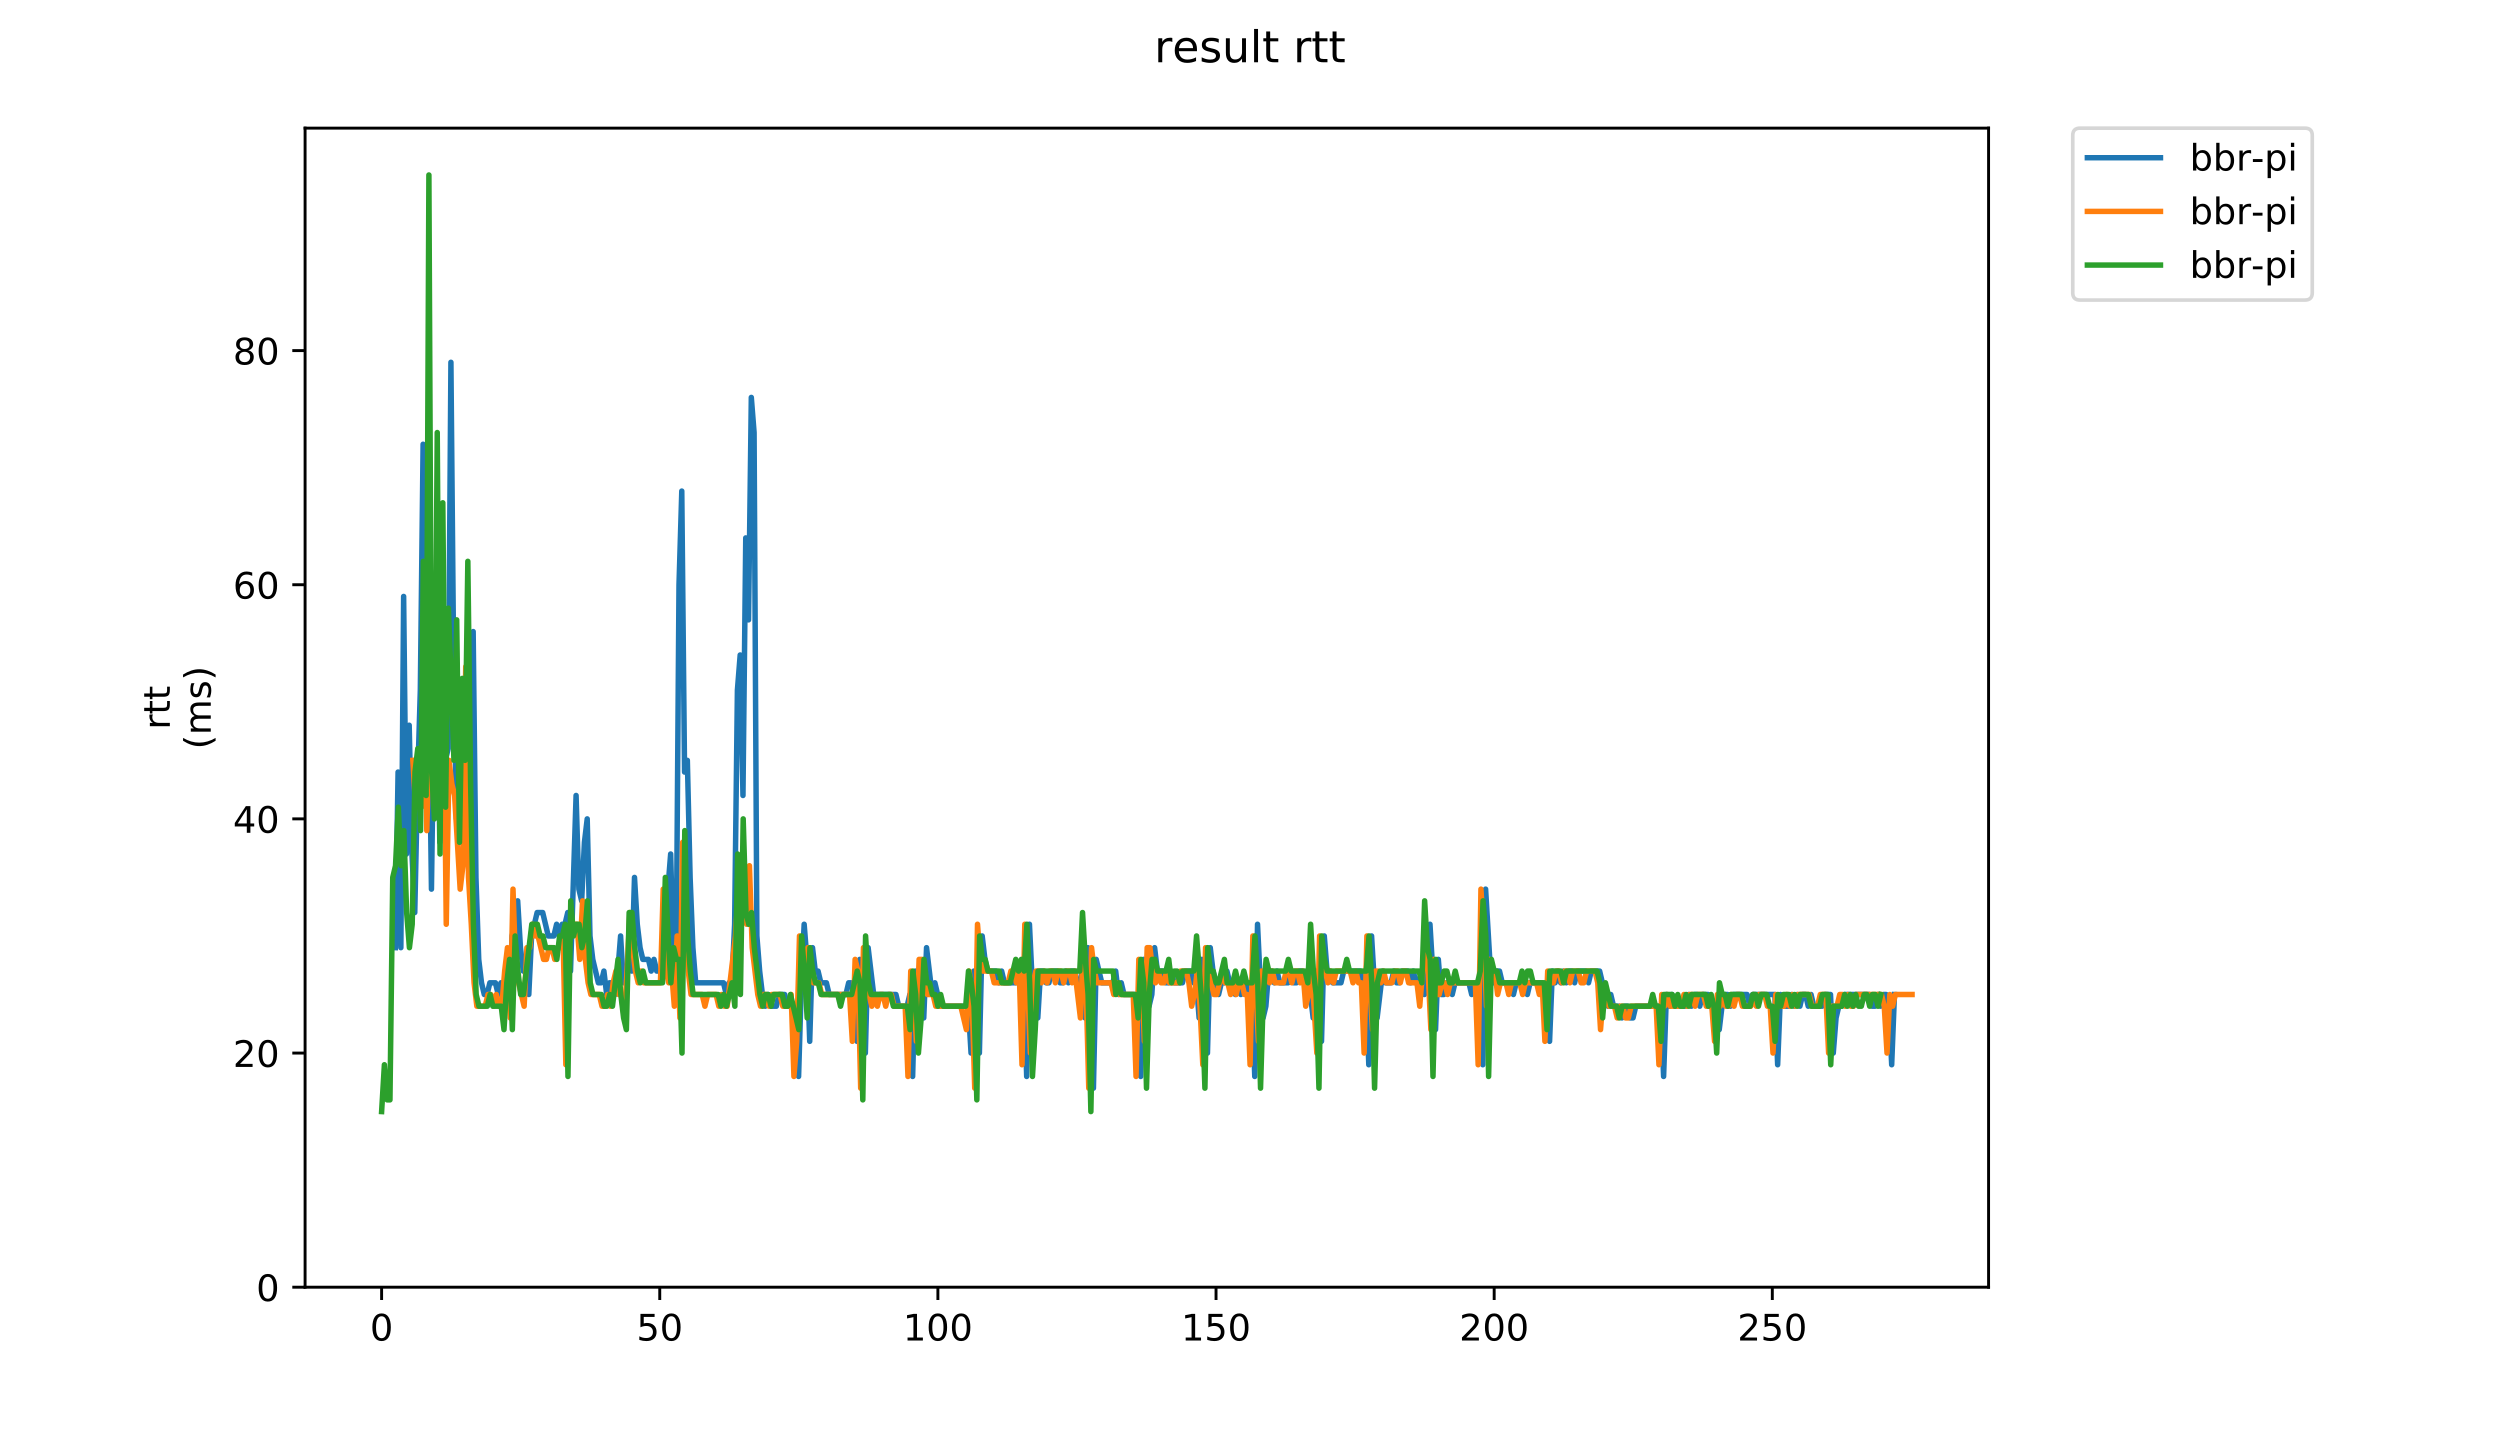 <?xml version="1.0" encoding="utf-8" standalone="no"?>
<!DOCTYPE svg PUBLIC "-//W3C//DTD SVG 1.1//EN"
  "http://www.w3.org/Graphics/SVG/1.1/DTD/svg11.dtd">
<!-- Created with matplotlib (https://matplotlib.org/) -->
<svg height="396pt" version="1.1" viewBox="0 0 684 396" width="684pt" xmlns="http://www.w3.org/2000/svg" xmlns:xlink="http://www.w3.org/1999/xlink">
 <defs>
  <style type="text/css">
*{stroke-linecap:butt;stroke-linejoin:round;}
  </style>
 </defs>
 <g id="figure_1">
  <g id="patch_1">
   <path d="M 0 396 
L 684 396 
L 684 0 
L 0 0 
z
" style="fill:#ffffff;"/>
  </g>
  <g id="axes_1">
   <g id="patch_2">
    <path d="M 83.472 352.174 
L 544.074 352.174 
L 544.074 35.062 
L 83.472 35.062 
z
" style="fill:#ffffff;"/>
   </g>
   <g id="matplotlib.axis_1">
    <g id="xtick_1">
     <g id="line2d_1">
      <defs>
       <path d="M 0 0 
L 0 3.5 
" id="m55d740a5b3" style="stroke:#000000;stroke-width:0.8;"/>
      </defs>
      <g>
       <use style="stroke:#000000;stroke-width:0.8;" x="104.409" xlink:href="#m55d740a5b3" y="352.174"/>
      </g>
     </g>
     <g id="text_1">
      <!-- 0 -->
      <defs>
       <path d="M 31.781 66.406 
Q 24.172 66.406 20.328 58.906 
Q 16.5 51.422 16.5 36.375 
Q 16.5 21.391 20.328 13.891 
Q 24.172 6.391 31.781 6.391 
Q 39.453 6.391 43.281 13.891 
Q 47.125 21.391 47.125 36.375 
Q 47.125 51.422 43.281 58.906 
Q 39.453 66.406 31.781 66.406 
z
M 31.781 74.219 
Q 44.047 74.219 50.516 64.516 
Q 56.984 54.828 56.984 36.375 
Q 56.984 17.969 50.516 8.266 
Q 44.047 -1.422 31.781 -1.422 
Q 19.531 -1.422 13.062 8.266 
Q 6.594 17.969 6.594 36.375 
Q 6.594 54.828 13.062 64.516 
Q 19.531 74.219 31.781 74.219 
z
" id="DejaVuSans-48"/>
      </defs>
      <g transform="translate(101.228 366.773)scale(0.1 -0.1)">
       <use xlink:href="#DejaVuSans-48"/>
      </g>
     </g>
    </g>
    <g id="xtick_2">
     <g id="line2d_2">
      <g>
       <use style="stroke:#000000;stroke-width:0.8;" x="180.508" xlink:href="#m55d740a5b3" y="352.174"/>
      </g>
     </g>
     <g id="text_2">
      <!-- 50 -->
      <defs>
       <path d="M 10.797 72.906 
L 49.516 72.906 
L 49.516 64.594 
L 19.828 64.594 
L 19.828 46.734 
Q 21.969 47.469 24.109 47.828 
Q 26.266 48.188 28.422 48.188 
Q 40.625 48.188 47.75 41.5 
Q 54.891 34.812 54.891 23.391 
Q 54.891 11.625 47.562 5.094 
Q 40.234 -1.422 26.906 -1.422 
Q 22.312 -1.422 17.547 -0.641 
Q 12.797 0.141 7.719 1.703 
L 7.719 11.625 
Q 12.109 9.234 16.797 8.062 
Q 21.484 6.891 26.703 6.891 
Q 35.156 6.891 40.078 11.328 
Q 45.016 15.766 45.016 23.391 
Q 45.016 31 40.078 35.438 
Q 35.156 39.891 26.703 39.891 
Q 22.75 39.891 18.812 39.016 
Q 14.891 38.141 10.797 36.281 
z
" id="DejaVuSans-53"/>
      </defs>
      <g transform="translate(174.146 366.773)scale(0.1 -0.1)">
       <use xlink:href="#DejaVuSans-53"/>
       <use x="63.623" xlink:href="#DejaVuSans-48"/>
      </g>
     </g>
    </g>
    <g id="xtick_3">
     <g id="line2d_3">
      <g>
       <use style="stroke:#000000;stroke-width:0.8;" x="256.607" xlink:href="#m55d740a5b3" y="352.174"/>
      </g>
     </g>
     <g id="text_3">
      <!-- 100 -->
      <defs>
       <path d="M 12.406 8.297 
L 28.516 8.297 
L 28.516 63.922 
L 10.984 60.406 
L 10.984 69.391 
L 28.422 72.906 
L 38.281 72.906 
L 38.281 8.297 
L 54.391 8.297 
L 54.391 0 
L 12.406 0 
z
" id="DejaVuSans-49"/>
      </defs>
      <g transform="translate(247.064 366.773)scale(0.1 -0.1)">
       <use xlink:href="#DejaVuSans-49"/>
       <use x="63.623" xlink:href="#DejaVuSans-48"/>
       <use x="127.246" xlink:href="#DejaVuSans-48"/>
      </g>
     </g>
    </g>
    <g id="xtick_4">
     <g id="line2d_4">
      <g>
       <use style="stroke:#000000;stroke-width:0.8;" x="332.707" xlink:href="#m55d740a5b3" y="352.174"/>
      </g>
     </g>
     <g id="text_4">
      <!-- 150 -->
      <g transform="translate(323.163 366.773)scale(0.1 -0.1)">
       <use xlink:href="#DejaVuSans-49"/>
       <use x="63.623" xlink:href="#DejaVuSans-53"/>
       <use x="127.246" xlink:href="#DejaVuSans-48"/>
      </g>
     </g>
    </g>
    <g id="xtick_5">
     <g id="line2d_5">
      <g>
       <use style="stroke:#000000;stroke-width:0.8;" x="408.806" xlink:href="#m55d740a5b3" y="352.174"/>
      </g>
     </g>
     <g id="text_5">
      <!-- 200 -->
      <defs>
       <path d="M 19.188 8.297 
L 53.609 8.297 
L 53.609 0 
L 7.328 0 
L 7.328 8.297 
Q 12.938 14.109 22.625 23.891 
Q 32.328 33.688 34.812 36.531 
Q 39.547 41.844 41.422 45.531 
Q 43.312 49.219 43.312 52.781 
Q 43.312 58.594 39.234 62.25 
Q 35.156 65.922 28.609 65.922 
Q 23.969 65.922 18.812 64.312 
Q 13.672 62.703 7.812 59.422 
L 7.812 69.391 
Q 13.766 71.781 18.938 73 
Q 24.125 74.219 28.422 74.219 
Q 39.75 74.219 46.484 68.547 
Q 53.219 62.891 53.219 53.422 
Q 53.219 48.922 51.531 44.891 
Q 49.859 40.875 45.406 35.406 
Q 44.188 33.984 37.641 27.219 
Q 31.109 20.453 19.188 8.297 
z
" id="DejaVuSans-50"/>
      </defs>
      <g transform="translate(399.262 366.773)scale(0.1 -0.1)">
       <use xlink:href="#DejaVuSans-50"/>
       <use x="63.623" xlink:href="#DejaVuSans-48"/>
       <use x="127.246" xlink:href="#DejaVuSans-48"/>
      </g>
     </g>
    </g>
    <g id="xtick_6">
     <g id="line2d_6">
      <g>
       <use style="stroke:#000000;stroke-width:0.8;" x="484.905" xlink:href="#m55d740a5b3" y="352.174"/>
      </g>
     </g>
     <g id="text_6">
      <!-- 250 -->
      <g transform="translate(475.361 366.773)scale(0.1 -0.1)">
       <use xlink:href="#DejaVuSans-50"/>
       <use x="63.623" xlink:href="#DejaVuSans-53"/>
       <use x="127.246" xlink:href="#DejaVuSans-48"/>
      </g>
     </g>
    </g>
   </g>
   <g id="matplotlib.axis_2">
    <g id="ytick_1">
     <g id="line2d_7">
      <defs>
       <path d="M 0 0 
L -3.5 0 
" id="m9065f63d78" style="stroke:#000000;stroke-width:0.8;"/>
      </defs>
      <g>
       <use style="stroke:#000000;stroke-width:0.8;" x="83.472" xlink:href="#m9065f63d78" y="352.174"/>
      </g>
     </g>
     <g id="text_7">
      <!-- 0 -->
      <g transform="translate(70.11 355.973)scale(0.1 -0.1)">
       <use xlink:href="#DejaVuSans-48"/>
      </g>
     </g>
    </g>
    <g id="ytick_2">
     <g id="line2d_8">
      <g>
       <use style="stroke:#000000;stroke-width:0.8;" x="83.472" xlink:href="#m9065f63d78" y="288.111"/>
      </g>
     </g>
     <g id="text_8">
      <!-- 20 -->
      <g transform="translate(63.747 291.91)scale(0.1 -0.1)">
       <use xlink:href="#DejaVuSans-50"/>
       <use x="63.623" xlink:href="#DejaVuSans-48"/>
      </g>
     </g>
    </g>
    <g id="ytick_3">
     <g id="line2d_9">
      <g>
       <use style="stroke:#000000;stroke-width:0.8;" x="83.472" xlink:href="#m9065f63d78" y="224.048"/>
      </g>
     </g>
     <g id="text_9">
      <!-- 40 -->
      <defs>
       <path d="M 37.797 64.312 
L 12.891 25.391 
L 37.797 25.391 
z
M 35.203 72.906 
L 47.609 72.906 
L 47.609 25.391 
L 58.016 25.391 
L 58.016 17.188 
L 47.609 17.188 
L 47.609 0 
L 37.797 0 
L 37.797 17.188 
L 4.891 17.188 
L 4.891 26.703 
z
" id="DejaVuSans-52"/>
      </defs>
      <g transform="translate(63.747 227.847)scale(0.1 -0.1)">
       <use xlink:href="#DejaVuSans-52"/>
       <use x="63.623" xlink:href="#DejaVuSans-48"/>
      </g>
     </g>
    </g>
    <g id="ytick_4">
     <g id="line2d_10">
      <g>
       <use style="stroke:#000000;stroke-width:0.8;" x="83.472" xlink:href="#m9065f63d78" y="159.985"/>
      </g>
     </g>
     <g id="text_10">
      <!-- 60 -->
      <defs>
       <path d="M 33.016 40.375 
Q 26.375 40.375 22.484 35.828 
Q 18.609 31.297 18.609 23.391 
Q 18.609 15.531 22.484 10.953 
Q 26.375 6.391 33.016 6.391 
Q 39.656 6.391 43.531 10.953 
Q 47.406 15.531 47.406 23.391 
Q 47.406 31.297 43.531 35.828 
Q 39.656 40.375 33.016 40.375 
z
M 52.594 71.297 
L 52.594 62.312 
Q 48.875 64.062 45.094 64.984 
Q 41.312 65.922 37.594 65.922 
Q 27.828 65.922 22.672 59.328 
Q 17.531 52.734 16.797 39.406 
Q 19.672 43.656 24.016 45.922 
Q 28.375 48.188 33.594 48.188 
Q 44.578 48.188 50.953 41.516 
Q 57.328 34.859 57.328 23.391 
Q 57.328 12.156 50.688 5.359 
Q 44.047 -1.422 33.016 -1.422 
Q 20.359 -1.422 13.672 8.266 
Q 6.984 17.969 6.984 36.375 
Q 6.984 53.656 15.188 63.938 
Q 23.391 74.219 37.203 74.219 
Q 40.922 74.219 44.703 73.484 
Q 48.484 72.75 52.594 71.297 
z
" id="DejaVuSans-54"/>
      </defs>
      <g transform="translate(63.747 163.784)scale(0.1 -0.1)">
       <use xlink:href="#DejaVuSans-54"/>
       <use x="63.623" xlink:href="#DejaVuSans-48"/>
      </g>
     </g>
    </g>
    <g id="ytick_5">
     <g id="line2d_11">
      <g>
       <use style="stroke:#000000;stroke-width:0.8;" x="83.472" xlink:href="#m9065f63d78" y="95.922"/>
      </g>
     </g>
     <g id="text_11">
      <!-- 80 -->
      <defs>
       <path d="M 31.781 34.625 
Q 24.75 34.625 20.719 30.859 
Q 16.703 27.094 16.703 20.516 
Q 16.703 13.922 20.719 10.156 
Q 24.75 6.391 31.781 6.391 
Q 38.812 6.391 42.859 10.172 
Q 46.922 13.969 46.922 20.516 
Q 46.922 27.094 42.891 30.859 
Q 38.875 34.625 31.781 34.625 
z
M 21.922 38.812 
Q 15.578 40.375 12.031 44.719 
Q 8.5 49.078 8.5 55.328 
Q 8.5 64.062 14.719 69.141 
Q 20.953 74.219 31.781 74.219 
Q 42.672 74.219 48.875 69.141 
Q 55.078 64.062 55.078 55.328 
Q 55.078 49.078 51.531 44.719 
Q 48 40.375 41.703 38.812 
Q 48.828 37.156 52.797 32.312 
Q 56.781 27.484 56.781 20.516 
Q 56.781 9.906 50.312 4.234 
Q 43.844 -1.422 31.781 -1.422 
Q 19.734 -1.422 13.25 4.234 
Q 6.781 9.906 6.781 20.516 
Q 6.781 27.484 10.781 32.312 
Q 14.797 37.156 21.922 38.812 
z
M 18.312 54.391 
Q 18.312 48.734 21.844 45.562 
Q 25.391 42.391 31.781 42.391 
Q 38.141 42.391 41.719 45.562 
Q 45.312 48.734 45.312 54.391 
Q 45.312 60.062 41.719 63.234 
Q 38.141 66.406 31.781 66.406 
Q 25.391 66.406 21.844 63.234 
Q 18.312 60.062 18.312 54.391 
z
" id="DejaVuSans-56"/>
      </defs>
      <g transform="translate(63.747 99.722)scale(0.1 -0.1)">
       <use xlink:href="#DejaVuSans-56"/>
       <use x="63.623" xlink:href="#DejaVuSans-48"/>
      </g>
     </g>
    </g>
    <g id="text_12">
     <!-- rtt -->
     <defs>
      <path d="M 41.109 46.297 
Q 39.594 47.172 37.812 47.578 
Q 36.031 48 33.891 48 
Q 26.266 48 22.188 43.047 
Q 18.109 38.094 18.109 28.812 
L 18.109 0 
L 9.078 0 
L 9.078 54.688 
L 18.109 54.688 
L 18.109 46.188 
Q 20.953 51.172 25.484 53.578 
Q 30.031 56 36.531 56 
Q 37.453 56 38.578 55.875 
Q 39.703 55.766 41.062 55.516 
z
" id="DejaVuSans-114"/>
      <path d="M 18.312 70.219 
L 18.312 54.688 
L 36.812 54.688 
L 36.812 47.703 
L 18.312 47.703 
L 18.312 18.016 
Q 18.312 11.328 20.141 9.422 
Q 21.969 7.516 27.594 7.516 
L 36.812 7.516 
L 36.812 0 
L 27.594 0 
Q 17.188 0 13.234 3.875 
Q 9.281 7.766 9.281 18.016 
L 9.281 47.703 
L 2.688 47.703 
L 2.688 54.688 
L 9.281 54.688 
L 9.281 70.219 
z
" id="DejaVuSans-116"/>
     </defs>
     <g transform="translate(46.47 199.594)rotate(-90)scale(0.1 -0.1)">
      <use xlink:href="#DejaVuSans-114"/>
      <use x="41.113" xlink:href="#DejaVuSans-116"/>
      <use x="80.322" xlink:href="#DejaVuSans-116"/>
     </g>
     <!-- (ms) -->
     <defs>
      <path d="M 31 75.875 
Q 24.469 64.656 21.281 53.656 
Q 18.109 42.672 18.109 31.391 
Q 18.109 20.125 21.312 9.062 
Q 24.516 -2 31 -13.188 
L 23.188 -13.188 
Q 15.875 -1.703 12.234 9.375 
Q 8.594 20.453 8.594 31.391 
Q 8.594 42.281 12.203 53.312 
Q 15.828 64.359 23.188 75.875 
z
" id="DejaVuSans-40"/>
      <path d="M 52 44.188 
Q 55.375 50.25 60.062 53.125 
Q 64.75 56 71.094 56 
Q 79.641 56 84.281 50.016 
Q 88.922 44.047 88.922 33.016 
L 88.922 0 
L 79.891 0 
L 79.891 32.719 
Q 79.891 40.578 77.094 44.375 
Q 74.312 48.188 68.609 48.188 
Q 61.625 48.188 57.562 43.547 
Q 53.516 38.922 53.516 30.906 
L 53.516 0 
L 44.484 0 
L 44.484 32.719 
Q 44.484 40.625 41.703 44.406 
Q 38.922 48.188 33.109 48.188 
Q 26.219 48.188 22.156 43.531 
Q 18.109 38.875 18.109 30.906 
L 18.109 0 
L 9.078 0 
L 9.078 54.688 
L 18.109 54.688 
L 18.109 46.188 
Q 21.188 51.219 25.484 53.609 
Q 29.781 56 35.688 56 
Q 41.656 56 45.828 52.969 
Q 50 49.953 52 44.188 
z
" id="DejaVuSans-109"/>
      <path d="M 44.281 53.078 
L 44.281 44.578 
Q 40.484 46.531 36.375 47.5 
Q 32.281 48.484 27.875 48.484 
Q 21.188 48.484 17.844 46.438 
Q 14.5 44.391 14.5 40.281 
Q 14.5 37.156 16.891 35.375 
Q 19.281 33.594 26.516 31.984 
L 29.594 31.297 
Q 39.156 29.25 43.188 25.516 
Q 47.219 21.781 47.219 15.094 
Q 47.219 7.469 41.188 3.016 
Q 35.156 -1.422 24.609 -1.422 
Q 20.219 -1.422 15.453 -0.562 
Q 10.688 0.297 5.422 2 
L 5.422 11.281 
Q 10.406 8.688 15.234 7.391 
Q 20.062 6.109 24.812 6.109 
Q 31.156 6.109 34.562 8.281 
Q 37.984 10.453 37.984 14.406 
Q 37.984 18.062 35.516 20.016 
Q 33.062 21.969 24.703 23.781 
L 21.578 24.516 
Q 13.234 26.266 9.516 29.906 
Q 5.812 33.547 5.812 39.891 
Q 5.812 47.609 11.281 51.797 
Q 16.75 56 26.812 56 
Q 31.781 56 36.172 55.266 
Q 40.578 54.547 44.281 53.078 
z
" id="DejaVuSans-115"/>
      <path d="M 8.016 75.875 
L 15.828 75.875 
Q 23.141 64.359 26.781 53.312 
Q 30.422 42.281 30.422 31.391 
Q 30.422 20.453 26.781 9.375 
Q 23.141 -1.703 15.828 -13.188 
L 8.016 -13.188 
Q 14.5 -2 17.703 9.062 
Q 20.906 20.125 20.906 31.391 
Q 20.906 42.672 17.703 53.656 
Q 14.5 64.656 8.016 75.875 
z
" id="DejaVuSans-41"/>
     </defs>
     <g transform="translate(57.668 204.995)rotate(-90)scale(0.1 -0.1)">
      <use xlink:href="#DejaVuSans-40"/>
      <use x="39.014" xlink:href="#DejaVuSans-109"/>
      <use x="136.426" xlink:href="#DejaVuSans-115"/>
      <use x="188.525" xlink:href="#DejaVuSans-41"/>
     </g>
    </g>
   </g>
   <g id="line2d_12">
    <path clip-path="url(#p0e508e888f)" d="M 108.151 259.283 
L 108.912 211.236 
L 109.673 259.283 
L 110.434 163.188 
L 111.195 233.658 
L 111.956 198.423 
L 112.717 233.658 
L 113.478 249.673 
L 114.239 214.439 
L 115 188.814 
L 115.761 121.547 
L 116.522 201.626 
L 117.283 185.61 
L 118.044 243.267 
L 118.805 188.814 
L 119.566 179.204 
L 120.327 230.455 
L 121.088 214.439 
L 121.849 208.032 
L 122.61 204.829 
L 123.371 99.125 
L 124.132 182.407 
L 124.893 224.048 
L 125.654 188.814 
L 126.415 204.829 
L 127.176 198.423 
L 127.937 195.22 
L 128.698 227.251 
L 129.459 172.798 
L 130.22 240.064 
L 130.981 262.486 
L 131.742 268.892 
L 132.503 272.095 
L 133.264 272.095 
L 134.025 268.892 
L 135.547 268.892 
L 136.308 272.095 
L 137.069 268.892 
L 138.591 275.299 
L 139.352 272.095 
L 140.113 256.08 
L 140.874 252.877 
L 141.635 246.47 
L 142.396 259.283 
L 143.157 265.689 
L 143.918 265.689 
L 144.679 272.095 
L 145.44 256.08 
L 146.962 249.673 
L 148.484 249.673 
L 150.006 256.08 
L 151.528 256.08 
L 152.289 252.877 
L 153.05 256.08 
L 153.811 252.877 
L 154.572 252.877 
L 155.333 249.673 
L 156.094 265.689 
L 157.616 217.642 
L 158.377 243.267 
L 159.138 246.47 
L 159.899 230.455 
L 160.66 224.048 
L 161.421 256.08 
L 162.182 262.486 
L 163.704 268.892 
L 164.465 268.892 
L 165.226 265.689 
L 165.987 272.095 
L 166.748 268.892 
L 167.509 268.892 
L 168.27 272.095 
L 169.031 265.689 
L 169.792 256.08 
L 170.553 268.892 
L 171.314 268.892 
L 172.075 262.486 
L 172.836 265.689 
L 173.597 240.064 
L 174.358 252.877 
L 175.119 259.283 
L 175.88 262.486 
L 177.402 262.486 
L 178.163 265.689 
L 178.924 262.486 
L 179.685 265.689 
L 181.968 265.689 
L 182.729 243.267 
L 183.49 233.658 
L 184.251 262.486 
L 185.012 262.486 
L 185.773 159.985 
L 186.534 134.36 
L 187.295 211.236 
L 188.056 208.032 
L 188.817 240.064 
L 189.578 259.283 
L 190.339 268.892 
L 197.948 268.892 
L 198.709 272.095 
L 199.47 268.892 
L 200.231 268.892 
L 200.992 252.877 
L 201.753 188.814 
L 202.514 179.204 
L 203.275 217.642 
L 204.036 147.173 
L 204.797 169.595 
L 205.558 108.735 
L 206.319 118.344 
L 207.08 256.08 
L 207.841 265.689 
L 208.602 272.095 
L 209.363 275.299 
L 210.124 272.095 
L 210.885 275.299 
L 212.407 275.299 
L 213.168 272.095 
L 214.69 272.095 
L 215.451 275.299 
L 217.734 275.299 
L 218.495 294.517 
L 219.256 268.892 
L 220.017 252.877 
L 220.778 262.486 
L 221.539 284.908 
L 222.3 259.283 
L 223.061 265.689 
L 223.822 265.689 
L 224.583 268.892 
L 226.105 268.892 
L 226.866 272.095 
L 231.432 272.095 
L 232.193 268.892 
L 232.954 268.892 
L 233.715 272.095 
L 234.476 284.908 
L 235.237 262.486 
L 235.998 265.689 
L 236.759 288.111 
L 237.52 259.283 
L 239.042 272.095 
L 245.13 272.095 
L 245.891 275.299 
L 248.174 275.299 
L 248.935 272.095 
L 249.696 294.517 
L 250.457 265.689 
L 251.979 272.095 
L 252.74 278.502 
L 253.501 259.283 
L 255.023 272.095 
L 255.784 268.892 
L 257.306 275.299 
L 264.916 275.299 
L 265.677 288.111 
L 266.438 265.689 
L 267.199 272.095 
L 267.96 288.111 
L 268.721 256.08 
L 269.482 262.486 
L 270.243 265.689 
L 272.526 265.689 
L 273.287 268.892 
L 274.048 265.689 
L 274.809 268.892 
L 277.853 268.892 
L 278.614 265.689 
L 279.375 265.689 
L 280.136 268.892 
L 280.897 294.517 
L 281.658 252.877 
L 282.419 268.892 
L 283.18 278.502 
L 283.941 278.502 
L 284.702 265.689 
L 285.463 265.689 
L 286.224 268.892 
L 286.985 268.892 
L 287.746 265.689 
L 289.268 265.689 
L 290.029 268.892 
L 290.79 268.892 
L 291.551 265.689 
L 292.312 268.892 
L 293.073 265.689 
L 293.834 265.689 
L 294.595 268.892 
L 295.356 268.892 
L 296.117 265.689 
L 296.878 278.502 
L 297.639 259.283 
L 298.4 268.892 
L 299.161 297.721 
L 299.922 262.486 
L 301.444 268.892 
L 304.487 268.892 
L 305.248 265.689 
L 306.009 272.095 
L 306.77 268.892 
L 307.531 272.095 
L 310.575 272.095 
L 311.336 275.299 
L 312.097 294.517 
L 312.858 262.486 
L 314.38 275.299 
L 315.141 272.095 
L 315.902 259.283 
L 316.663 265.689 
L 318.185 265.689 
L 318.946 268.892 
L 319.707 268.892 
L 320.468 265.689 
L 321.229 268.892 
L 323.512 268.892 
L 324.273 265.689 
L 325.795 265.689 
L 326.556 268.892 
L 327.317 268.892 
L 328.078 278.502 
L 328.839 262.486 
L 330.361 288.111 
L 331.122 259.283 
L 331.883 265.689 
L 333.405 272.095 
L 334.166 268.892 
L 334.927 268.892 
L 335.688 265.689 
L 336.449 268.892 
L 337.21 268.892 
L 337.971 272.095 
L 338.732 268.892 
L 339.493 272.095 
L 340.254 268.892 
L 341.015 268.892 
L 341.776 272.095 
L 342.537 272.095 
L 343.298 294.517 
L 344.059 252.877 
L 344.82 268.892 
L 345.581 278.502 
L 346.342 275.299 
L 347.103 265.689 
L 347.864 265.689 
L 348.625 268.892 
L 349.386 265.689 
L 350.147 268.892 
L 352.43 268.892 
L 353.191 265.689 
L 353.952 268.892 
L 354.713 268.892 
L 355.474 265.689 
L 356.235 265.689 
L 356.996 268.892 
L 357.757 265.689 
L 359.279 278.502 
L 360.04 265.689 
L 361.562 284.908 
L 362.323 256.08 
L 363.084 265.689 
L 363.845 265.689 
L 364.606 268.892 
L 366.889 268.892 
L 367.65 265.689 
L 372.216 265.689 
L 372.977 268.892 
L 373.738 268.892 
L 374.499 291.314 
L 375.26 256.08 
L 376.021 268.892 
L 376.782 278.502 
L 378.304 265.689 
L 379.065 268.892 
L 380.587 268.892 
L 381.348 265.689 
L 382.109 268.892 
L 382.87 268.892 
L 383.631 265.689 
L 385.153 265.689 
L 385.914 268.892 
L 386.675 265.689 
L 387.436 268.892 
L 388.197 268.892 
L 388.958 265.689 
L 389.719 272.095 
L 390.48 268.892 
L 391.241 252.877 
L 392.002 265.689 
L 392.763 281.705 
L 393.524 262.486 
L 394.285 272.095 
L 395.046 272.095 
L 395.807 268.892 
L 396.568 268.892 
L 397.329 272.095 
L 398.09 268.892 
L 401.895 268.892 
L 402.656 272.095 
L 403.417 268.892 
L 404.939 268.892 
L 405.7 291.314 
L 406.461 243.267 
L 407.983 268.892 
L 408.744 268.892 
L 409.505 265.689 
L 410.265 265.689 
L 411.026 268.892 
L 413.309 268.892 
L 414.07 272.095 
L 414.831 268.892 
L 417.114 268.892 
L 417.875 272.095 
L 418.636 268.892 
L 421.68 268.892 
L 422.441 272.095 
L 423.202 268.892 
L 423.963 284.908 
L 424.724 265.689 
L 425.485 268.892 
L 426.246 265.689 
L 427.007 268.892 
L 427.768 265.689 
L 428.529 268.892 
L 429.29 265.689 
L 430.051 265.689 
L 430.812 268.892 
L 431.573 265.689 
L 433.856 265.689 
L 434.617 268.892 
L 435.378 265.689 
L 437.661 265.689 
L 439.944 275.299 
L 440.705 272.095 
L 441.466 275.299 
L 442.988 275.299 
L 443.749 278.502 
L 444.51 275.299 
L 445.271 275.299 
L 446.032 278.502 
L 446.793 278.502 
L 447.554 275.299 
L 454.403 275.299 
L 455.164 294.517 
L 455.925 272.095 
L 456.686 275.299 
L 457.447 272.095 
L 458.208 275.299 
L 461.252 275.299 
L 462.013 272.095 
L 462.774 275.299 
L 463.535 272.095 
L 464.296 272.095 
L 465.057 275.299 
L 465.818 272.095 
L 467.34 272.095 
L 468.101 275.299 
L 469.623 275.299 
L 470.384 281.705 
L 471.145 275.299 
L 471.906 272.095 
L 472.667 272.095 
L 473.428 275.299 
L 474.189 272.095 
L 477.994 272.095 
L 478.755 275.299 
L 479.516 272.095 
L 485.604 272.095 
L 486.365 291.314 
L 487.126 272.095 
L 487.887 275.299 
L 489.409 275.299 
L 490.17 272.095 
L 490.931 275.299 
L 491.692 272.095 
L 492.453 275.299 
L 493.214 272.095 
L 493.975 272.095 
L 494.736 275.299 
L 495.497 272.095 
L 496.258 275.299 
L 498.541 275.299 
L 499.302 272.095 
L 500.824 272.095 
L 501.585 288.111 
L 502.346 278.502 
L 503.107 275.299 
L 503.868 275.299 
L 504.629 272.095 
L 511.478 272.095 
L 512.239 275.299 
L 513 275.299 
L 513.761 272.095 
L 514.522 275.299 
L 515.283 272.095 
L 516.043 272.095 
L 516.804 275.299 
L 517.565 291.314 
L 518.326 272.095 
L 518.326 272.095 
" style="fill:none;stroke:#1f77b4;stroke-linecap:square;stroke-width:1.5;"/>
   </g>
   <g id="line2d_13">
    <path clip-path="url(#p0e508e888f)" d="M 112.962 208.032 
L 113.723 220.845 
L 114.484 214.439 
L 115.245 220.845 
L 116.006 179.204 
L 116.767 227.251 
L 117.528 198.423 
L 118.289 163.188 
L 119.05 172.798 
L 119.811 195.22 
L 120.572 195.22 
L 121.333 182.407 
L 122.094 252.877 
L 122.855 208.032 
L 123.616 214.439 
L 124.377 217.642 
L 125.899 243.267 
L 126.66 236.861 
L 127.421 182.407 
L 128.182 240.064 
L 128.943 252.877 
L 129.704 268.892 
L 130.465 275.299 
L 132.748 275.299 
L 133.509 272.095 
L 134.27 272.095 
L 135.031 275.299 
L 135.792 272.095 
L 136.553 275.299 
L 137.314 275.299 
L 138.075 265.689 
L 138.836 259.283 
L 139.597 278.502 
L 140.358 243.267 
L 141.119 265.689 
L 143.402 275.299 
L 144.163 259.283 
L 144.924 259.283 
L 145.685 252.877 
L 146.446 256.08 
L 147.207 256.08 
L 148.729 262.486 
L 149.49 262.486 
L 150.251 259.283 
L 151.012 259.283 
L 151.773 262.486 
L 152.534 259.283 
L 153.295 259.283 
L 154.056 256.08 
L 154.817 291.314 
L 155.578 256.08 
L 156.339 252.877 
L 157.861 252.877 
L 158.622 262.486 
L 159.383 246.47 
L 160.144 262.486 
L 160.905 268.892 
L 161.666 272.095 
L 163.949 272.095 
L 164.71 275.299 
L 165.471 275.299 
L 166.232 272.095 
L 166.993 275.299 
L 167.754 268.892 
L 168.515 265.689 
L 169.276 272.095 
L 170.037 272.095 
L 170.798 278.502 
L 171.559 265.689 
L 172.32 249.673 
L 173.081 259.283 
L 173.842 265.689 
L 174.603 268.892 
L 175.364 265.689 
L 176.125 268.892 
L 180.691 268.892 
L 181.452 243.267 
L 182.213 265.689 
L 182.974 268.892 
L 183.735 265.689 
L 184.496 275.299 
L 185.257 256.08 
L 186.018 278.502 
L 186.779 230.455 
L 187.54 252.877 
L 188.301 265.689 
L 189.062 272.095 
L 192.106 272.095 
L 192.867 275.299 
L 193.628 272.095 
L 195.911 272.095 
L 196.672 275.299 
L 197.433 272.095 
L 198.194 275.299 
L 198.955 275.299 
L 201.238 256.08 
L 201.998 243.267 
L 202.759 243.267 
L 203.52 240.064 
L 204.281 252.877 
L 205.042 236.861 
L 205.803 259.283 
L 207.325 272.095 
L 208.086 275.299 
L 208.847 272.095 
L 209.608 272.095 
L 210.369 275.299 
L 211.13 272.095 
L 213.413 272.095 
L 214.174 275.299 
L 215.696 275.299 
L 216.457 272.095 
L 217.218 294.517 
L 217.979 284.908 
L 218.74 256.08 
L 219.501 262.486 
L 220.262 265.689 
L 221.023 259.283 
L 221.784 265.689 
L 222.545 268.892 
L 224.067 268.892 
L 224.828 272.095 
L 232.438 272.095 
L 233.199 284.908 
L 233.96 262.486 
L 234.721 265.689 
L 235.482 297.721 
L 236.243 259.283 
L 237.004 268.892 
L 238.526 275.299 
L 239.287 272.095 
L 240.048 275.299 
L 240.809 272.095 
L 241.57 272.095 
L 242.331 275.299 
L 243.092 272.095 
L 243.853 272.095 
L 244.614 275.299 
L 247.658 275.299 
L 248.419 294.517 
L 249.18 265.689 
L 249.941 268.892 
L 250.702 284.908 
L 251.463 262.486 
L 252.224 262.486 
L 252.985 268.892 
L 253.746 272.095 
L 255.268 272.095 
L 256.029 275.299 
L 262.878 275.299 
L 264.4 281.705 
L 265.161 265.689 
L 265.922 272.095 
L 266.683 297.721 
L 267.444 252.877 
L 268.205 262.486 
L 268.966 265.689 
L 271.249 265.689 
L 272.01 268.892 
L 275.815 268.892 
L 276.576 265.689 
L 277.337 265.689 
L 278.098 268.892 
L 278.859 265.689 
L 279.62 291.314 
L 280.381 252.877 
L 281.142 268.892 
L 281.903 288.111 
L 282.664 268.892 
L 283.425 265.689 
L 284.186 265.689 
L 284.947 268.892 
L 285.708 265.689 
L 286.469 268.892 
L 287.23 265.689 
L 287.991 265.689 
L 288.752 268.892 
L 289.513 265.689 
L 290.274 265.689 
L 291.035 268.892 
L 291.796 265.689 
L 292.557 265.689 
L 293.318 268.892 
L 294.079 265.689 
L 295.601 278.502 
L 296.362 259.283 
L 297.123 268.892 
L 297.884 297.721 
L 298.645 259.283 
L 299.406 265.689 
L 300.167 268.892 
L 303.972 268.892 
L 304.733 272.095 
L 305.494 268.892 
L 306.255 272.095 
L 310.059 272.095 
L 310.82 294.517 
L 311.581 262.486 
L 312.342 265.689 
L 313.103 284.908 
L 313.864 259.283 
L 314.625 259.283 
L 315.386 265.689 
L 316.147 268.892 
L 316.908 265.689 
L 317.669 268.892 
L 318.43 268.892 
L 319.191 265.689 
L 319.952 268.892 
L 322.235 268.892 
L 322.996 265.689 
L 324.518 265.689 
L 325.279 268.892 
L 326.04 275.299 
L 326.801 272.095 
L 327.562 265.689 
L 328.323 275.299 
L 329.084 291.314 
L 329.845 259.283 
L 330.606 265.689 
L 332.128 272.095 
L 332.889 272.095 
L 334.411 265.689 
L 335.172 268.892 
L 335.933 268.892 
L 336.694 272.095 
L 337.455 268.892 
L 338.216 272.095 
L 338.977 268.892 
L 339.738 268.892 
L 340.499 272.095 
L 341.26 272.095 
L 342.021 291.314 
L 342.782 256.08 
L 343.543 268.892 
L 344.304 284.908 
L 345.065 265.689 
L 346.587 265.689 
L 347.348 268.892 
L 348.109 265.689 
L 348.87 268.892 
L 351.153 268.892 
L 351.914 265.689 
L 352.675 265.689 
L 353.436 268.892 
L 354.197 265.689 
L 354.958 265.689 
L 355.719 268.892 
L 356.48 265.689 
L 357.241 275.299 
L 358.002 272.095 
L 358.763 265.689 
L 359.524 275.299 
L 360.285 288.111 
L 361.046 256.08 
L 361.807 262.486 
L 363.329 268.892 
L 364.09 265.689 
L 364.851 268.892 
L 365.612 265.689 
L 369.417 265.689 
L 370.178 268.892 
L 370.939 265.689 
L 371.7 268.892 
L 372.461 268.892 
L 373.222 288.111 
L 373.983 256.08 
L 375.505 281.705 
L 376.266 265.689 
L 377.027 265.689 
L 377.788 268.892 
L 378.549 265.689 
L 379.31 268.892 
L 380.832 268.892 
L 381.593 265.689 
L 382.354 265.689 
L 383.115 268.892 
L 383.876 265.689 
L 384.637 265.689 
L 385.398 268.892 
L 387.681 268.892 
L 388.442 275.299 
L 389.964 256.08 
L 390.725 265.689 
L 391.486 281.705 
L 392.247 262.486 
L 393.008 272.095 
L 393.769 272.095 
L 394.53 268.892 
L 395.291 268.892 
L 396.052 272.095 
L 396.813 268.892 
L 403.662 268.892 
L 404.423 291.314 
L 405.184 243.267 
L 405.945 256.08 
L 406.706 275.299 
L 407.467 262.486 
L 408.228 265.689 
L 408.989 265.689 
L 409.75 272.095 
L 410.511 268.892 
L 412.033 268.892 
L 412.794 272.095 
L 413.555 268.892 
L 415.837 268.892 
L 416.598 272.095 
L 417.359 268.892 
L 420.403 268.892 
L 421.164 272.095 
L 421.925 268.892 
L 422.686 284.908 
L 423.447 265.689 
L 424.208 268.892 
L 424.969 268.892 
L 425.73 265.689 
L 426.491 265.689 
L 427.252 268.892 
L 428.013 265.689 
L 428.774 265.689 
L 429.535 268.892 
L 430.296 265.689 
L 431.818 265.689 
L 432.579 268.892 
L 433.34 268.892 
L 434.101 265.689 
L 436.384 265.689 
L 437.145 268.892 
L 437.906 281.705 
L 438.667 272.095 
L 439.428 272.095 
L 440.189 275.299 
L 441.711 275.299 
L 442.472 278.502 
L 443.233 275.299 
L 443.994 275.299 
L 444.755 278.502 
L 445.516 278.502 
L 446.277 275.299 
L 453.126 275.299 
L 453.887 291.314 
L 454.648 272.095 
L 455.409 275.299 
L 456.17 272.095 
L 456.931 275.299 
L 459.975 275.299 
L 460.736 272.095 
L 461.497 275.299 
L 462.258 272.095 
L 463.019 272.095 
L 463.78 275.299 
L 464.541 272.095 
L 466.063 272.095 
L 466.824 275.299 
L 468.346 275.299 
L 469.107 284.908 
L 469.868 272.095 
L 470.629 275.299 
L 471.39 272.095 
L 472.151 275.299 
L 472.912 275.299 
L 473.673 272.095 
L 474.434 275.299 
L 475.195 272.095 
L 475.956 272.095 
L 476.717 275.299 
L 479 275.299 
L 479.761 272.095 
L 480.522 275.299 
L 481.283 272.095 
L 482.805 272.095 
L 483.566 275.299 
L 484.327 275.299 
L 485.088 288.111 
L 485.849 272.095 
L 486.61 275.299 
L 488.132 275.299 
L 488.893 272.095 
L 489.654 275.299 
L 490.415 272.095 
L 491.176 275.299 
L 491.937 272.095 
L 494.981 272.095 
L 495.742 275.299 
L 497.264 275.299 
L 498.025 272.095 
L 499.547 272.095 
L 500.308 288.111 
L 501.069 275.299 
L 502.591 275.299 
L 503.352 272.095 
L 504.113 272.095 
L 504.874 275.299 
L 505.635 272.095 
L 506.396 275.299 
L 507.157 275.299 
L 507.918 272.095 
L 514.767 272.095 
L 515.528 275.299 
L 516.289 288.111 
L 517.05 272.095 
L 517.811 275.299 
L 518.572 272.095 
L 523.137 272.095 
L 523.137 272.095 
" style="fill:none;stroke:#ff7f0e;stroke-linecap:square;stroke-width:1.5;"/>
   </g>
   <g id="line2d_14">
    <path clip-path="url(#p0e508e888f)" d="M 104.409 304.127 
L 105.17 291.314 
L 105.931 300.924 
L 106.692 300.924 
L 107.453 240.064 
L 108.214 236.861 
L 108.975 220.845 
L 109.736 236.861 
L 110.497 227.251 
L 111.258 249.673 
L 112.019 259.283 
L 112.78 252.877 
L 113.541 211.236 
L 114.302 204.829 
L 115.063 227.251 
L 115.824 153.579 
L 116.585 217.642 
L 117.346 47.875 
L 118.107 211.236 
L 118.868 224.048 
L 119.629 118.344 
L 120.39 233.658 
L 121.151 137.563 
L 121.912 220.845 
L 122.673 166.392 
L 123.434 185.61 
L 124.195 208.032 
L 124.956 169.595 
L 125.717 230.455 
L 126.478 185.61 
L 127.239 208.032 
L 128 153.579 
L 128.761 214.439 
L 129.522 252.877 
L 130.283 272.095 
L 131.044 275.299 
L 133.327 275.299 
L 134.087 272.095 
L 134.848 275.299 
L 137.131 275.299 
L 137.892 281.705 
L 138.653 268.892 
L 139.414 262.486 
L 140.175 281.705 
L 140.936 256.08 
L 141.697 265.689 
L 142.458 272.095 
L 143.219 272.095 
L 145.502 252.877 
L 147.024 252.877 
L 147.785 256.08 
L 148.546 256.08 
L 149.307 259.283 
L 151.59 259.283 
L 152.351 262.486 
L 153.112 256.08 
L 153.873 256.08 
L 154.634 252.877 
L 155.395 294.517 
L 156.156 246.47 
L 156.917 256.08 
L 157.678 252.877 
L 158.439 252.877 
L 159.2 259.283 
L 159.961 256.08 
L 160.722 246.47 
L 161.483 268.892 
L 162.244 272.095 
L 164.527 272.095 
L 165.288 275.299 
L 166.049 275.299 
L 166.81 272.095 
L 167.571 275.299 
L 169.093 262.486 
L 169.854 272.095 
L 170.615 278.502 
L 171.376 281.705 
L 172.137 249.673 
L 172.898 249.673 
L 173.659 259.283 
L 174.42 265.689 
L 175.181 268.892 
L 175.942 265.689 
L 176.703 268.892 
L 181.269 268.892 
L 182.03 240.064 
L 182.791 256.08 
L 183.552 268.892 
L 184.313 259.283 
L 185.074 262.486 
L 185.835 262.486 
L 186.596 288.111 
L 187.357 227.251 
L 188.118 256.08 
L 188.879 265.689 
L 189.64 272.095 
L 196.489 272.095 
L 197.25 275.299 
L 198.011 272.095 
L 198.772 275.299 
L 200.294 268.892 
L 201.055 275.299 
L 201.816 233.658 
L 202.577 272.095 
L 203.338 224.048 
L 204.099 249.673 
L 204.86 252.877 
L 205.621 249.673 
L 206.382 259.283 
L 207.904 272.095 
L 208.665 275.299 
L 209.426 272.095 
L 210.187 272.095 
L 210.948 275.299 
L 211.709 272.095 
L 213.992 272.095 
L 214.753 275.299 
L 215.514 275.299 
L 216.275 272.095 
L 218.558 281.705 
L 219.319 256.08 
L 220.08 265.689 
L 220.841 278.502 
L 221.602 259.283 
L 222.363 265.689 
L 223.124 268.892 
L 223.885 268.892 
L 224.646 272.095 
L 229.212 272.095 
L 229.973 275.299 
L 230.734 272.095 
L 233.017 272.095 
L 234.539 265.689 
L 235.3 268.892 
L 236.061 300.924 
L 236.822 256.08 
L 237.583 268.892 
L 238.344 272.095 
L 243.67 272.095 
L 244.431 275.299 
L 248.236 275.299 
L 248.997 281.705 
L 249.758 265.689 
L 250.519 272.095 
L 251.28 288.111 
L 252.041 278.502 
L 252.802 262.486 
L 253.563 268.892 
L 254.324 268.892 
L 255.085 272.095 
L 255.846 272.095 
L 256.607 275.299 
L 257.368 272.095 
L 258.129 275.299 
L 264.217 275.299 
L 264.978 265.689 
L 265.739 268.892 
L 266.5 275.299 
L 267.261 300.924 
L 268.022 256.08 
L 268.783 262.486 
L 269.544 262.486 
L 270.305 265.689 
L 273.349 265.689 
L 274.11 268.892 
L 276.393 268.892 
L 277.915 262.486 
L 278.676 265.689 
L 279.437 262.486 
L 280.198 265.689 
L 280.959 252.877 
L 281.72 268.892 
L 282.481 294.517 
L 283.242 281.705 
L 284.003 265.689 
L 295.418 265.689 
L 296.179 249.673 
L 296.94 262.486 
L 297.701 272.095 
L 298.462 304.127 
L 299.223 262.486 
L 299.984 265.689 
L 304.55 265.689 
L 305.311 272.095 
L 306.072 268.892 
L 306.833 272.095 
L 310.638 272.095 
L 311.399 278.502 
L 312.16 262.486 
L 312.921 268.892 
L 313.682 297.721 
L 314.443 272.095 
L 315.204 262.486 
L 315.965 262.486 
L 316.726 265.689 
L 319.009 265.689 
L 319.77 262.486 
L 320.531 268.892 
L 321.292 265.689 
L 322.053 265.689 
L 322.814 268.892 
L 323.575 265.689 
L 326.619 265.689 
L 327.38 256.08 
L 328.902 275.299 
L 329.663 297.721 
L 330.424 259.283 
L 331.185 265.689 
L 331.946 265.689 
L 332.707 268.892 
L 333.468 268.892 
L 334.99 262.486 
L 335.751 268.892 
L 337.273 268.892 
L 338.034 265.689 
L 338.795 268.892 
L 339.556 268.892 
L 340.317 265.689 
L 341.078 268.892 
L 342.6 268.892 
L 343.361 256.08 
L 344.122 268.892 
L 344.883 297.721 
L 345.644 272.095 
L 346.404 262.486 
L 347.165 265.689 
L 351.731 265.689 
L 352.492 262.486 
L 353.253 265.689 
L 357.058 265.689 
L 357.819 268.892 
L 358.58 252.877 
L 359.341 265.689 
L 360.102 272.095 
L 360.863 297.721 
L 361.624 256.08 
L 362.385 262.486 
L 363.146 265.689 
L 367.712 265.689 
L 368.473 262.486 
L 369.234 265.689 
L 373.8 265.689 
L 374.561 256.08 
L 375.322 268.892 
L 376.083 297.721 
L 376.844 268.892 
L 377.605 265.689 
L 388.259 265.689 
L 389.02 268.892 
L 389.781 246.47 
L 390.542 259.283 
L 391.303 262.486 
L 392.064 294.517 
L 392.825 262.486 
L 393.586 268.892 
L 394.347 268.892 
L 395.108 265.689 
L 395.869 265.689 
L 396.63 268.892 
L 397.391 268.892 
L 398.152 265.689 
L 398.913 268.892 
L 404.24 268.892 
L 405.001 265.689 
L 405.762 246.47 
L 406.523 256.08 
L 407.284 294.517 
L 408.045 262.486 
L 408.806 265.689 
L 409.567 265.689 
L 410.328 268.892 
L 415.655 268.892 
L 416.416 265.689 
L 417.177 268.892 
L 417.938 265.689 
L 418.699 265.689 
L 419.46 268.892 
L 422.504 268.892 
L 423.265 281.705 
L 424.026 265.689 
L 427.07 265.689 
L 427.831 268.892 
L 428.592 265.689 
L 436.963 265.689 
L 437.724 268.892 
L 438.485 278.502 
L 439.246 268.892 
L 440.768 275.299 
L 442.29 275.299 
L 443.051 278.502 
L 443.812 275.299 
L 451.422 275.299 
L 452.183 272.095 
L 452.943 275.299 
L 453.704 275.299 
L 454.465 284.908 
L 455.226 272.095 
L 457.509 272.095 
L 458.27 275.299 
L 459.031 272.095 
L 459.792 275.299 
L 460.553 275.299 
L 461.314 272.095 
L 462.075 275.299 
L 462.836 272.095 
L 466.641 272.095 
L 467.402 275.299 
L 468.163 272.095 
L 468.924 275.299 
L 469.685 288.111 
L 470.446 268.892 
L 471.207 272.095 
L 471.968 272.095 
L 472.729 275.299 
L 473.49 272.095 
L 476.534 272.095 
L 477.295 275.299 
L 478.817 275.299 
L 479.578 272.095 
L 480.339 272.095 
L 481.1 275.299 
L 481.861 272.095 
L 483.383 272.095 
L 484.144 275.299 
L 484.905 275.299 
L 485.666 284.908 
L 486.427 272.095 
L 487.188 275.299 
L 487.949 272.095 
L 489.471 272.095 
L 490.232 275.299 
L 490.993 272.095 
L 491.754 275.299 
L 492.515 272.095 
L 494.798 272.095 
L 495.559 275.299 
L 497.842 275.299 
L 498.603 272.095 
L 500.125 272.095 
L 500.886 291.314 
L 501.647 275.299 
L 503.93 275.299 
L 504.691 272.095 
L 505.452 275.299 
L 506.213 272.095 
L 506.974 275.299 
L 507.735 272.095 
L 508.496 275.299 
L 509.257 275.299 
L 510.018 272.095 
L 510.779 272.095 
L 511.54 275.299 
L 512.301 272.095 
L 513.062 272.095 
L 513.823 275.299 
L 514.584 272.095 
L 514.584 272.095 
" style="fill:none;stroke:#2ca02c;stroke-linecap:square;stroke-width:1.5;"/>
   </g>
   <g id="patch_3">
    <path d="M 83.472 352.174 
L 83.472 35.062 
" style="fill:none;stroke:#000000;stroke-linecap:square;stroke-linejoin:miter;stroke-width:0.8;"/>
   </g>
   <g id="patch_4">
    <path d="M 544.074 352.174 
L 544.074 35.062 
" style="fill:none;stroke:#000000;stroke-linecap:square;stroke-linejoin:miter;stroke-width:0.8;"/>
   </g>
   <g id="patch_5">
    <path d="M 83.472 352.174 
L 544.074 352.174 
" style="fill:none;stroke:#000000;stroke-linecap:square;stroke-linejoin:miter;stroke-width:0.8;"/>
   </g>
   <g id="patch_6">
    <path d="M 83.472 35.062 
L 544.074 35.062 
" style="fill:none;stroke:#000000;stroke-linecap:square;stroke-linejoin:miter;stroke-width:0.8;"/>
   </g>
   <g id="legend_1">
    <g id="patch_7">
     <path d="M 569.104 82.097 
L 630.637 82.097 
Q 632.637 82.097 632.637 80.097 
L 632.637 37.062 
Q 632.637 35.062 630.637 35.062 
L 569.104 35.062 
Q 567.104 35.062 567.104 37.062 
L 567.104 80.097 
Q 567.104 82.097 569.104 82.097 
z
" style="fill:#ffffff;opacity:0.8;stroke:#cccccc;stroke-linejoin:miter;"/>
    </g>
    <g id="line2d_15">
     <path d="M 571.104 43.161 
L 591.104 43.161 
" style="fill:none;stroke:#1f77b4;stroke-linecap:square;stroke-width:1.5;"/>
    </g>
    <g id="line2d_16"/>
    <g id="text_13">
     <!-- bbr-pi -->
     <defs>
      <path d="M 48.688 27.297 
Q 48.688 37.203 44.609 42.844 
Q 40.531 48.484 33.406 48.484 
Q 26.266 48.484 22.188 42.844 
Q 18.109 37.203 18.109 27.297 
Q 18.109 17.391 22.188 11.75 
Q 26.266 6.109 33.406 6.109 
Q 40.531 6.109 44.609 11.75 
Q 48.688 17.391 48.688 27.297 
z
M 18.109 46.391 
Q 20.953 51.266 25.266 53.625 
Q 29.594 56 35.594 56 
Q 45.562 56 51.781 48.094 
Q 58.016 40.188 58.016 27.297 
Q 58.016 14.406 51.781 6.484 
Q 45.562 -1.422 35.594 -1.422 
Q 29.594 -1.422 25.266 0.953 
Q 20.953 3.328 18.109 8.203 
L 18.109 0 
L 9.078 0 
L 9.078 75.984 
L 18.109 75.984 
z
" id="DejaVuSans-98"/>
      <path d="M 4.891 31.391 
L 31.203 31.391 
L 31.203 23.391 
L 4.891 23.391 
z
" id="DejaVuSans-45"/>
      <path d="M 18.109 8.203 
L 18.109 -20.797 
L 9.078 -20.797 
L 9.078 54.688 
L 18.109 54.688 
L 18.109 46.391 
Q 20.953 51.266 25.266 53.625 
Q 29.594 56 35.594 56 
Q 45.562 56 51.781 48.094 
Q 58.016 40.188 58.016 27.297 
Q 58.016 14.406 51.781 6.484 
Q 45.562 -1.422 35.594 -1.422 
Q 29.594 -1.422 25.266 0.953 
Q 20.953 3.328 18.109 8.203 
z
M 48.688 27.297 
Q 48.688 37.203 44.609 42.844 
Q 40.531 48.484 33.406 48.484 
Q 26.266 48.484 22.188 42.844 
Q 18.109 37.203 18.109 27.297 
Q 18.109 17.391 22.188 11.75 
Q 26.266 6.109 33.406 6.109 
Q 40.531 6.109 44.609 11.75 
Q 48.688 17.391 48.688 27.297 
z
" id="DejaVuSans-112"/>
      <path d="M 9.422 54.688 
L 18.406 54.688 
L 18.406 0 
L 9.422 0 
z
M 9.422 75.984 
L 18.406 75.984 
L 18.406 64.594 
L 9.422 64.594 
z
" id="DejaVuSans-105"/>
     </defs>
     <g transform="translate(599.104 46.661)scale(0.1 -0.1)">
      <use xlink:href="#DejaVuSans-98"/>
      <use x="63.477" xlink:href="#DejaVuSans-98"/>
      <use x="126.953" xlink:href="#DejaVuSans-114"/>
      <use x="167.973" xlink:href="#DejaVuSans-45"/>
      <use x="204.057" xlink:href="#DejaVuSans-112"/>
      <use x="267.533" xlink:href="#DejaVuSans-105"/>
     </g>
    </g>
    <g id="line2d_17">
     <path d="M 571.104 57.839 
L 591.104 57.839 
" style="fill:none;stroke:#ff7f0e;stroke-linecap:square;stroke-width:1.5;"/>
    </g>
    <g id="line2d_18"/>
    <g id="text_14">
     <!-- bbr-pi -->
     <g transform="translate(599.104 61.339)scale(0.1 -0.1)">
      <use xlink:href="#DejaVuSans-98"/>
      <use x="63.477" xlink:href="#DejaVuSans-98"/>
      <use x="126.953" xlink:href="#DejaVuSans-114"/>
      <use x="167.973" xlink:href="#DejaVuSans-45"/>
      <use x="204.057" xlink:href="#DejaVuSans-112"/>
      <use x="267.533" xlink:href="#DejaVuSans-105"/>
     </g>
    </g>
    <g id="line2d_19">
     <path d="M 571.104 72.517 
L 591.104 72.517 
" style="fill:none;stroke:#2ca02c;stroke-linecap:square;stroke-width:1.5;"/>
    </g>
    <g id="line2d_20"/>
    <g id="text_15">
     <!-- bbr-pi -->
     <g transform="translate(599.104 76.017)scale(0.1 -0.1)">
      <use xlink:href="#DejaVuSans-98"/>
      <use x="63.477" xlink:href="#DejaVuSans-98"/>
      <use x="126.953" xlink:href="#DejaVuSans-114"/>
      <use x="167.973" xlink:href="#DejaVuSans-45"/>
      <use x="204.057" xlink:href="#DejaVuSans-112"/>
      <use x="267.533" xlink:href="#DejaVuSans-105"/>
     </g>
    </g>
   </g>
  </g>
  <g id="text_16">
   <!-- result rtt -->
   <defs>
    <path d="M 56.203 29.594 
L 56.203 25.203 
L 14.891 25.203 
Q 15.484 15.922 20.484 11.062 
Q 25.484 6.203 34.422 6.203 
Q 39.594 6.203 44.453 7.469 
Q 49.312 8.734 54.109 11.281 
L 54.109 2.781 
Q 49.266 0.734 44.188 -0.344 
Q 39.109 -1.422 33.891 -1.422 
Q 20.797 -1.422 13.156 6.188 
Q 5.516 13.812 5.516 26.812 
Q 5.516 40.234 12.766 48.109 
Q 20.016 56 32.328 56 
Q 43.359 56 49.781 48.891 
Q 56.203 41.797 56.203 29.594 
z
M 47.219 32.234 
Q 47.125 39.594 43.094 43.984 
Q 39.062 48.391 32.422 48.391 
Q 24.906 48.391 20.391 44.141 
Q 15.875 39.891 15.188 32.172 
z
" id="DejaVuSans-101"/>
    <path d="M 8.5 21.578 
L 8.5 54.688 
L 17.484 54.688 
L 17.484 21.922 
Q 17.484 14.156 20.5 10.266 
Q 23.531 6.391 29.594 6.391 
Q 36.859 6.391 41.078 11.031 
Q 45.312 15.672 45.312 23.688 
L 45.312 54.688 
L 54.297 54.688 
L 54.297 0 
L 45.312 0 
L 45.312 8.406 
Q 42.047 3.422 37.719 1 
Q 33.406 -1.422 27.688 -1.422 
Q 18.266 -1.422 13.375 4.438 
Q 8.5 10.297 8.5 21.578 
z
M 31.109 56 
z
" id="DejaVuSans-117"/>
    <path d="M 9.422 75.984 
L 18.406 75.984 
L 18.406 0 
L 9.422 0 
z
" id="DejaVuSans-108"/>
    <path id="DejaVuSans-32"/>
   </defs>
   <g transform="translate(315.818 17.038)scale(0.12 -0.12)">
    <use xlink:href="#DejaVuSans-114"/>
    <use x="41.082" xlink:href="#DejaVuSans-101"/>
    <use x="102.605" xlink:href="#DejaVuSans-115"/>
    <use x="154.705" xlink:href="#DejaVuSans-117"/>
    <use x="218.084" xlink:href="#DejaVuSans-108"/>
    <use x="245.867" xlink:href="#DejaVuSans-116"/>
    <use x="285.076" xlink:href="#DejaVuSans-32"/>
    <use x="316.863" xlink:href="#DejaVuSans-114"/>
    <use x="357.977" xlink:href="#DejaVuSans-116"/>
    <use x="397.186" xlink:href="#DejaVuSans-116"/>
   </g>
  </g>
 </g>
 <defs>
  <clipPath id="p0e508e888f">
   <rect height="317.112" width="460.602" x="83.472" y="35.062"/>
  </clipPath>
 </defs>
</svg>
